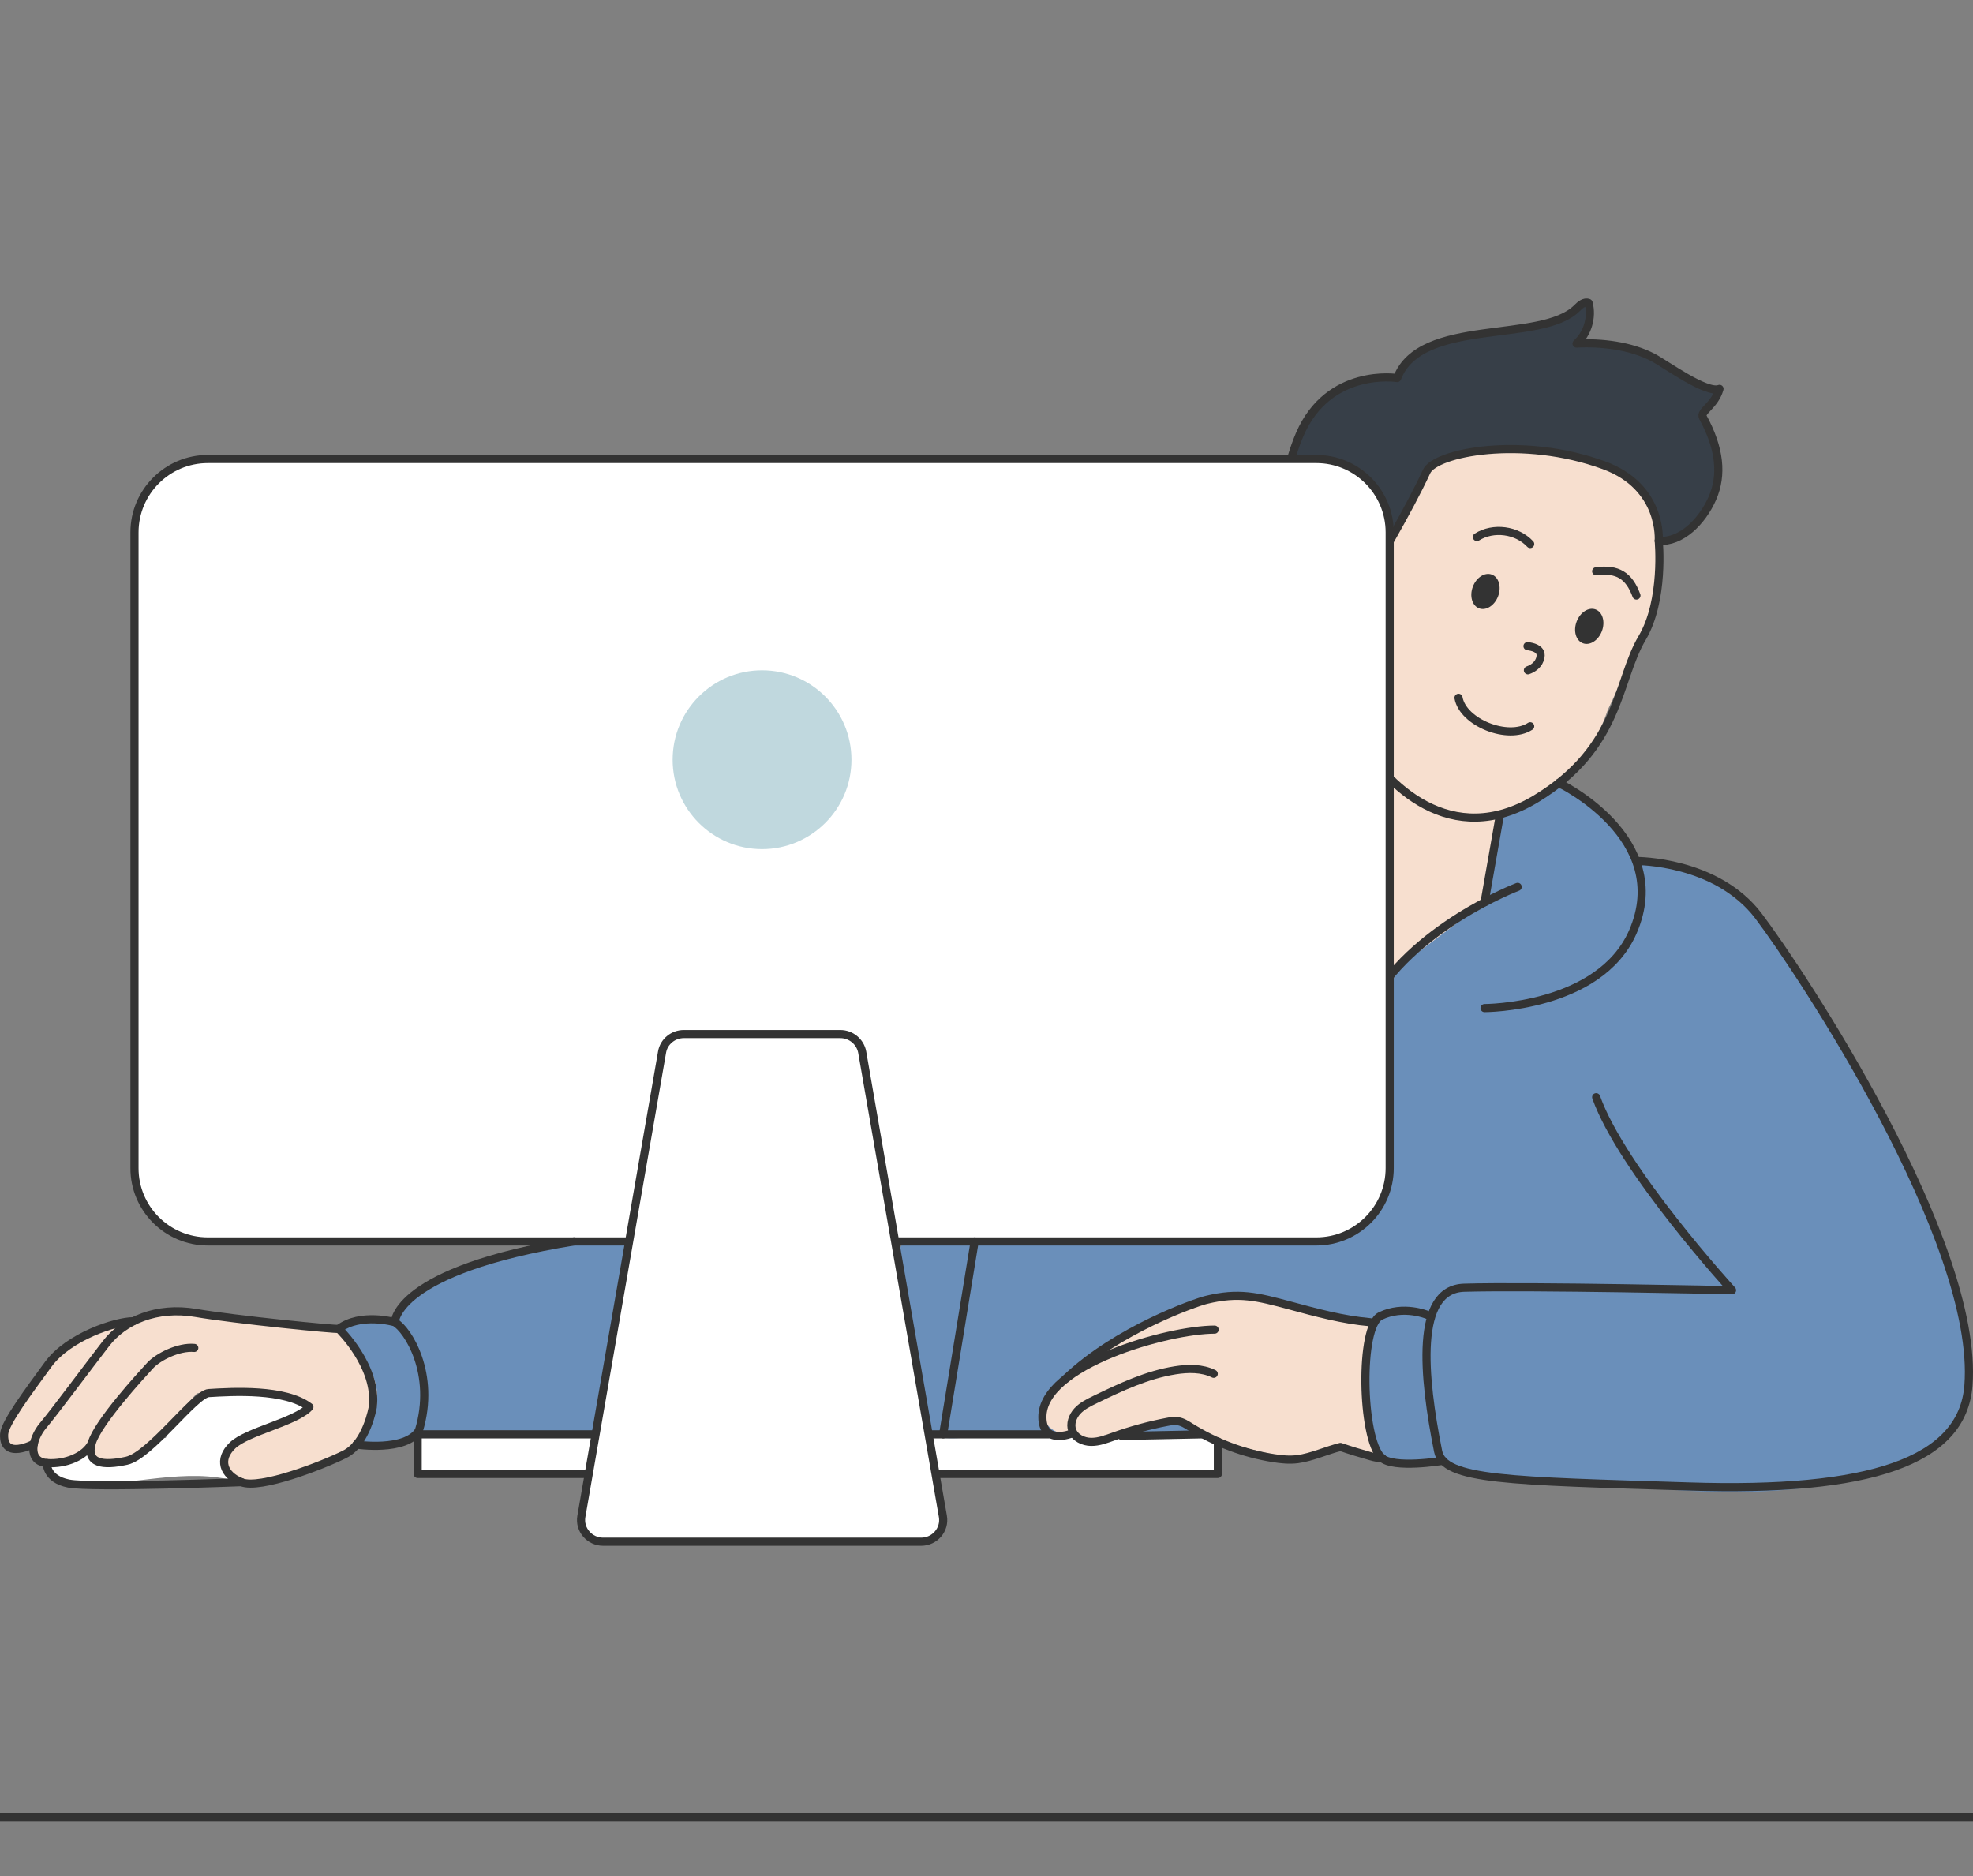 <?xml version="1.0" encoding="utf-8"?>
<!-- Generator: Adobe Illustrator 24.0.1, SVG Export Plug-In . SVG Version: 6.00 Build 0)  -->
<svg version="1.1" id="Layer_1" xmlns="http://www.w3.org/2000/svg" xmlns:xlink="http://www.w3.org/1999/xlink" x="0px" y="0px"
	 viewBox="0 0 242.52 230.59" style="enable-background:new 0 0 242.52 230.59;" xml:space="preserve">
<rect x="0" y="0" width="242.52" height="230.59" fill="#808080" stroke="none"/>
<style type="text/css">
	.st0{fill:none;stroke:#4D4D4D;stroke-width:2;stroke-linecap:round;stroke-miterlimit:10;stroke-dasharray:0,8;}
	.st1{fill:url(#SVGID_1_);}
	.st2{fill:url(#SVGID_2_);}
	.st3{fill:url(#SVGID_3_);}
	.st4{fill:url(#SVGID_4_);}
	.st5{fill:#B1D7DB;}
	.st6{fill:#FFA4E2;}
	.st7{fill:#FFB48F;}
	.st8{fill:none;stroke:#4D4D4D;stroke-width:2;stroke-linecap:round;stroke-miterlimit:10;}
	.st9{fill:none;stroke:#4D4D4D;stroke-width:2;stroke-linecap:round;stroke-miterlimit:10;stroke-dasharray:0,8.058;}
	.st10{fill:url(#SVGID_5_);}
	.st11{fill:url(#SVGID_6_);}
	.st12{fill:#A2E6C4;}
	.st13{fill:none;stroke:#8078E1;stroke-width:2;stroke-linecap:round;stroke-miterlimit:10;}
	.st14{fill:none;stroke:#FFB291;stroke-width:4;stroke-linecap:round;stroke-miterlimit:10;stroke-dasharray:43,8;}
	.st15{fill:url(#SVGID_7_);}
	.st16{fill:none;stroke:#A2E6C4;stroke-width:2;stroke-linecap:round;stroke-miterlimit:10;stroke-dasharray:43,8;}
	.st17{fill:none;stroke:#FFA4E2;stroke-width:2;stroke-linecap:round;stroke-miterlimit:10;}
	.st18{fill:none;stroke:#A2E6C4;stroke-width:2;stroke-miterlimit:10;}
	.st19{fill:none;stroke:#FFB291;stroke-width:2;stroke-linecap:round;stroke-miterlimit:10;}
	.st20{fill:none;stroke:#FFB291;stroke-width:2;stroke-linecap:round;stroke-miterlimit:10;stroke-dasharray:43,8;}
	.st21{fill:none;stroke:#8078E1;stroke-linecap:round;stroke-miterlimit:10;}
	.st22{fill:none;}
	.st23{fill:#4D4D4D;stroke:#4D4D4D;stroke-width:2;stroke-linecap:round;stroke-linejoin:round;stroke-miterlimit:10;}
	.st24{fill:url(#SVGID_8_);}
	.st25{fill:#EDEDED;stroke:#4D4D4D;stroke-width:2;stroke-linecap:round;stroke-linejoin:round;stroke-miterlimit:10;}
	.st26{fill:#FFFFFF;stroke:#4D4D4D;stroke-width:2;stroke-linecap:round;stroke-linejoin:round;stroke-miterlimit:10;}
	.st27{fill:#445D78;stroke:#4D4D4D;stroke-width:2;stroke-linecap:round;stroke-linejoin:round;stroke-miterlimit:10;}
	.st28{fill:none;stroke:#4D4D4D;stroke-width:2;stroke-linecap:round;stroke-linejoin:round;stroke-miterlimit:10;}
	.st29{fill:none;stroke:#BAD7DB;stroke-width:2;stroke-linecap:round;stroke-linejoin:round;stroke-miterlimit:10;}
	.st30{fill:url(#SVGID_9_);}
	.st31{fill:#6B5641;}
	.st32{fill:#FFFFFF;}
	.st33{fill:#F2DACA;}
	.st34{fill:#333333;}
	.st35{fill:#BDD5DB;}
	.st36{fill:none;stroke:#333333;stroke-linecap:round;stroke-miterlimit:10;}
	.st37{fill:none;stroke:#333333;stroke-linecap:round;stroke-linejoin:round;stroke-miterlimit:10;}
	.st38{fill:#ED9E8C;}
	.st39{fill:url(#SVGID_10_);}
	.st40{fill:url(#SVGID_11_);}
	.st41{fill:url(#SVGID_12_);}
	.st42{fill:#C7C7C7;}
	.st43{fill:none;stroke:#C7C7C7;stroke-linecap:round;stroke-linejoin:round;stroke-miterlimit:10;}
	.st44{fill:url(#SVGID_13_);}
	.st45{fill:url(#SVGID_14_);}
	.st46{fill:#4D4D4D;}
	.st47{fill:none;stroke:#4D4D4D;stroke-linecap:round;stroke-linejoin:round;stroke-miterlimit:10;}
	.st48{fill:none;stroke:#4D4D4D;stroke-linecap:round;stroke-miterlimit:10;}
	.st49{fill:none;stroke:#4D4D4D;stroke-miterlimit:10;}
	.st50{fill:url(#SVGID_15_);}
	.st51{fill:#C0D8DE;}
	.st52{fill:#6A8FBA;}
	.st53{fill:#F7DFCF;}
	.st54{fill:#373F48;}
	.st55{fill:#EDEDED;stroke:#4D4D4D;stroke-linecap:round;stroke-linejoin:round;stroke-miterlimit:10;}
	.st56{fill:#FFFFFF;stroke:#333333;stroke-linecap:round;stroke-linejoin:round;stroke-miterlimit:10;}
	.st57{fill:url(#SVGID_16_);}
</style>
<g>
	<rect x="51.34" y="176.5" class="st32" width="98.36" height="4.68"/>
	<path class="st52" d="M239.25,154.66c-3.22-7.98-5.32-13.16-8.86-19.39c-6.43-11.29-13.1-28.26-29.56-29.99
		c-0.21-0.02-3.04-4.47-5.09-6.35c-1.06-0.97-3.36-1.88-4.51-2.12c-4.73-3.12-9.69,1.67-10.26,6.22c-0.42,3.35-0.99,6.68-1.68,9.98
		c-1.07,0.06-2.19,0.46-3.32,1.29c-5.5,4.04-6.03,10.15-6.83,16.55c-0.79,6.34-3.43,9.46-2.83,15.8c-1.01,0.35,0.59,3.87-0.38,4.17
		c-5.3,1.65-10.6-1.31-15.85-1.07c-0.84-1.26-2.07,1.52-3.76,1.12c-5.97-1.43-11.94-0.94-17.29,1.07
		c-3.45-0.59-6.91-1.28-10.38-2.03c-5.2-1.12-9.99,3.24-8.61,8.61c0.66,2.55,1.16,5.45,1.83,8.28c-1.04,2.5-1.29,4.35-0.63,7.19
		c0.9,3.87-0.22,2.74,2.92,2.31c1.68,1.03,7.12,0.08,9.76,0c5-0.15,8.35,0.53,13.21,0.2c4.24-0.28,10.6-0.2,10.6-0.2
		c8.01,0.28,11.86-9.22,19.82-11.41c-0.03,3.16,0.08,6.32,0.32,9.49c0.53,6.9,5.53,6.45,9.1,4.63c2.16,3.79,15.31,2.76,20.89,3.4
		c12.46,1.42,31.05,2.58,41.58-6.17C244.05,172.42,242.54,161.93,239.25,154.66z"/>
	<path class="st52" d="M73.85,152.41c-5.19-0.3-14.01,2.47-18.92,4.4c-4.88,1.91-5.77,2.57-6.41,5.71
		c-3.52-0.22-6.89,0.82-6.89,0.82c1.32,0.75,3.47,6.28,4.06,7.73c0.12,0.31,0.17,0.65,0.2,0.97c-0.19,0.66-0.51,1.32-0.96,1.97
		c-1.41,2.02-3.05,2.81-1.12,3.56c2.1,0.81,6.65-0.27,7.68-1.72c0,0,7.03,0,10.17-0.02c2.69-0.02,11.55,0.48,11.55,0.48
		c0.33-2.41,6.08-23.91,6.08-23.91S76.49,152.56,73.85,152.41z"/>
	<path class="st32" d="M37.24,170.87c-0.95-1.06-2.54-1.37-3.9-1.56c-5.66-0.79-10.71,2.35-12.97,7.43
		c-3.86,0.34-7.73,0.95-11.63,0.62c-1.35-0.12-2.5,1.23-2.5,2.5c0,1.45,1.15,2.38,2.5,2.5c6.39,0.55,12.86-1.84,19.2-0.56
		c2.65,0.53,3.95-2.54,2.45-4.12c1.91-0.81,3.96-1.26,5.81-2.24C37.88,174.55,38.6,172.39,37.24,170.87z"/>
	<path class="st53" d="M44.72,167.15c-0.46-0.58-1.01-1.1-1.61-1.54c-0.37-0.68-0.76-1.88-1.47-2.28c-0.49-0.28-2.78-0.36-3.52-0.27
		c-4.48,0.51-8.8-1.11-13.22-1.55c-2.63-0.27-6.23-0.37-8.51,1.22c-0.56-0.32-1.22-0.46-1.85-0.3c-2.99,0.75-5.8,2.34-7.92,4.6
		c-2.17,2.32-3.67,5.23-5.67,7.7c-1.74,2.14-0.25,4.5,2.38,3.1c0,0,0.83-0.36,0.84-0.36c0.17,0.42,0.25,1.97,0.61,2.24
		c0.77,0.57,1.62,0.63,2.4,0.32c0.35,0.06,0.81-0.46,1.16-0.48c1.32-0.09,1.99-0.68,2.82-1.58c-0.09,1.06,0.83,1.97,1.7,1.86
		c1.1-0.14,3.33,0,4.98-1.8c2.09-2.28,4.28-4.47,6.36-6.76c4.55-0.94,15.15-0.15,13.38,2.33c-2.6,1.55-5.32,2.8-8.21,3.71
		c-2.34,0.74-2.41,4.11,0,4.82c1.74,0.51,7.06-1.32,7.2-1.37c2.68-0.94,4.71-0.78,6.37-2.37c0.74-0.72,2.81-3.61,3.1-4.49
		C46.79,171.57,46.23,169.05,44.72,167.15z"/>
	<path class="st53" d="M168.85,162.74c-2.27-0.63-7.14-1.06-9.39-1.75c-1.07-0.33-2.07-0.9-3.16-1.19c-0.81-0.22-1.62-0.26-2.43-0.2
		c-1.04-0.23-2.17-0.25-3.13-0.2c-3.21,0.17-5.84,1.56-8.58,3.1c-2.89,1.63-5.79,3.26-8.68,4.89c-0.49,0.28-0.83,0.7-1.02,1.19
		c-1.57,0.99-2.86,2.31-3.83,3.91c-1.32,2.2,1.15,4.24,3.04,3.59c0.47,0.54,1.13,0.9,1.84,0.84c0.82-0.06,1.57-0.25,2.29-0.5
		c0.43,0.12,0.88,0.15,1.34,0.08c1.85-0.31,3.79-0.4,5.37-1.49c0.54-0.37,1.08-0.63,1.64-0.77c0.13,0,0.27,0,0.4,0.01
		c3.16,2.17,6.87,3.34,10.6,4.23c2.3,0.55,5.03,0.95,7.22,0.1c1.8-0.7,4.35-0.58,6.63,0.58c1.67,0.84-0.75-2.79-0.81-4.65
		C168.09,171.91,167.84,165.9,168.85,162.74z"/>
	<path class="st53" d="M194.79,56.51c-1.77-0.48-3.46-0.64-5.05-0.54c-1.71-0.89-3.51-1-5.17-0.52c-3.38-1.62-7.76-1.2-10.28,2.91
		c-4.49,7.33-4.88,17.19-5.36,25.6c-0.23,3.98-1.15,7.36-1.81,11.25c-0.58,3.43-1.08,6.19-2.73,9.04c-0.28,0.39-0.55,0.8-0.8,1.26
		c-5.06,9.13,7.55,14.23,7.21,14.17c0.02,0.01,11.66-8.77,11.66-8.77c0.79-2.05,1.76-10.33,1.85-10.58
		c1.02-0.11,3.22-1.35,4.24-1.95c4.32-2.56,7.56-6.51,9.07-11.11c1.54-3.15,2.22-5.26,3.93-8.34
		C206.35,70.3,205.05,59.28,194.79,56.51z"/>
	<path class="st54" d="M211.35,55.45c-0.2-1.58-1.2-2.9-2.04-4.18c0.48-1.11,2.04-3.49,2.04-3.49c-3.24,0.13-10.21-7.44-17.57-5.57
		c1.14-2.25,2.41-4.51,1.48-4.99c-4.32,4.55-22.56,2.38-23.44,9.61c-6.67-0.86-12.27,2.72-12.77,9.57c0,0,11.99,10.47,13.07,7.97
		c0.71-1.66,3.41-6.68,4.18-7.4c0.04-0.01,0.07-0.01,0.11-0.02c4.64-1.43,9.08-2.25,13.89-1.45c3.33,0.56,13.66,1.76,13.58,10.95
		C211.72,64.53,211.46,56.27,211.35,55.45z"/>
	<path class="st37" d="M191.6,96.24c0,0,14.17,6.74,9.1,18.32c-4.1,9.35-18.22,9.35-18.22,9.35"/>
	<line class="st56" x1="184.34" y1="100.33" x2="182.48" y2="110.9"/>
	<path class="st37" d="M186.55,109.01c0,0-13.16,4.98-18.36,14.9"/>
	<path class="st37" d="M201.2,105.83c0,0,9.78-0.06,14.94,6.74c5.16,6.8,27.18,40.02,25.82,57.72c-0.72,9.38-12.2,13.13-34.35,12.42
		c-22.15-0.7-30.13-0.75-30.84-4.33c-1.83-9.17-2.89-19.92,3.2-20.1c8.06-0.24,32.93,0.31,32.93,0.31s-13.54-14.82-16.7-23.73"/>
	<path class="st37" d="M175.44,161.62c0,0-2.93-1.24-5.76,0.14c-2.6,1.27-2.35,14.97,0.11,17.4c1.45,1.42,7.57,0.39,7.57,0.39"/>
	<g>
		<path class="st37" d="M168.69,70.17c0,0,4.4-7.3,6.66-12.21c1.08-2.35,11.76-4.44,21.81-0.77c7.28,2.66,6.73,9.28,6.73,9.28
			s0.72,7.29-2.04,11.95c-3.14,5.29-2.62,13.45-13.04,19.76c-10.42,6.3-18.42-1.59-22.04-7.83"/>
		<path class="st37" d="M156.76,70.73c0,0,0.1-10.58,3-17.32c3.55-8.26,11.97-6.95,11.98-6.94c2.86-7.52,17.72-4.2,22.1-8.59
			c0.39-0.39,0.91-0.85,1.43-0.64c0.47,1.77-0.13,3.77-1.48,4.99c3.1-0.16,6.65,0.27,9.4,1.71c1.53,0.8,6.57,4.5,8.17,3.86
			c-0.6,2.09-2.44,2.76-2.04,3.49c2.07,3.8,2.42,7.09,1.16,9.96s-3.85,5.44-6.59,5.23"/>
		<path class="st37" d="M196.2,70.22c2.61-0.35,4.04,0.51,4.95,2.98"/>
		<path class="st37" d="M181.54,66.01c2.02-1.27,4.92-0.89,6.55,0.86"/>
		<path class="st37" d="M187.76,79.42c0.66,0.08,1.47,0.3,1.6,0.95c0.09,0.44-0.16,1.53-1.55,2.02"/>
		<path class="st37" d="M179.28,85.77c0.55,3.05,6.09,5.27,8.81,3.5"/>
		
			<ellipse transform="matrix(0.354 -0.935 0.935 0.354 49.945 217.758)" class="st34" cx="182.67" cy="72.71" rx="2.22" ry="1.66"/>
		
			<ellipse transform="matrix(0.354 -0.935 0.935 0.354 54.183 232.462)" class="st34" cx="195.43" cy="76.99" rx="2.22" ry="1.66"/>
	</g>
	<path class="st37" d="M169.9,179.2c-0.47,0.05-0.95-0.07-1.41-0.2c-1.25-0.35-2.49-0.73-3.72-1.15c-1.67,0.41-3.56,1.28-5.26,1.5
		c-1,0.13-2.02,0.03-3.01-0.13c-3.58-0.57-7.04-1.87-10.12-3.79c-0.5-0.31-1-0.65-1.58-0.74c-0.46-0.08-0.92,0-1.38,0.09
		c-2.21,0.42-4.4,1.02-6.52,1.78c-0.9,0.32-1.82,0.68-2.78,0.67c-0.96-0.01-1.99-0.5-2.32-1.4c-0.3-0.81,0.04-1.75,0.63-2.39
		c0.59-0.64,1.39-1.03,2.17-1.41c3.16-1.53,6.39-3.05,9.86-3.6c1.59-0.25,3.29-0.28,4.73,0.43"/>
	<path class="st37" d="M168.41,162.52c-3.35-0.29-6.62-1.18-9.87-2.06c-4-1.07-6.26-1.67-10.28-0.68
		c-1.27,0.31-10.95,3.65-17.28,9.71"/>
	<path class="st37" d="M131.76,176.19c0,0-3.62,1.48-3.63-2c-0.03-6.46,15.49-10.76,21.17-10.76"/>
	<polyline class="st37" points="149.7,177.18 149.7,181.17 114.98,181.17 	"/>
	<polyline class="st37" points="72.31,181.17 51.34,181.17 51.34,176.3 73.21,176.3 	"/>
	<line class="st37" x1="114.17" y1="176.3" x2="128.89" y2="176.3"/>
	<line class="st37" x1="137.87" y1="176.5" x2="147.74" y2="176.3"/>
	<g>
		<path class="st56" d="M25.55,152.59H161.8c4.98,0,9.02-4.04,9.02-9.02V65.44c0-4.98-4.04-9.02-9.02-9.02H25.55
			c-4.98,0-9.02,4.04-9.02,9.02v78.13C16.52,148.55,20.56,152.59,25.55,152.59z"/>
		<path class="st56" d="M103.29,127.1H84.06c-1.32,0-2.46,0.93-2.68,2.21l-9.92,57.08c-0.28,1.62,1,3.11,2.68,3.11h39.08
			c1.68,0,2.96-1.48,2.68-3.11l-9.92-57.08C105.74,128.04,104.61,127.1,103.29,127.1z"/>
		<circle class="st51" cx="93.67" cy="93.38" r="10.99"/>
	</g>
	<path class="st37" d="M11.28,177.38c-0.76,1.58-3.17,2.63-5.53,2.45c-2.36-0.18-1.9-2.9-0.45-4.62s5.56-7.27,7.74-10.08
		s6.21-4.57,11.02-3.75c4.8,0.82,17.22,2.06,17.59,1.96c0,0,4.8,4.62,4.17,9.61c0,0-0.73,4.44-3.44,5.8
		c-2.72,1.36-10.42,4.35-12.69,3.44c-2.27-0.91-2.9-2.82-1.09-4.54c1.81-1.72,7.79-2.89,9.43-4.71c-2.99-2.27-9.44-1.89-12.37-1.71
		c-1.73,0.11-7.2,7.69-10.1,8.32C12.64,180.19,10.55,179.91,11.28,177.38c0.73-2.54,6.16-8.43,7.16-9.52c1-1.09,3.53-2.36,5.44-2.18
		"/>
	<path class="st37" d="M43.81,177.56c0,0,6.05,0.91,7.68-1.72c2.11-6.98-1.38-12.45-2.97-13.32c0,0-4.18-1.22-6.89,0.82"/>
	<path class="st37" d="M48.53,162.51c0,0,0-6.36,22.06-9.93"/>
	<line class="st37" x1="119.8" y1="152.59" x2="115.93" y2="176.3"/>
	<path class="st37" d="M16.36,162.4c-2.1,0-7.93,1.87-10.44,5.31c-2.27,3.11-5.33,7.17-5.41,8.55c-0.18,3.26,3.66,1.2,3.66,1.2"/>
	<path class="st37" d="M29.68,182.18c0,0-18.44,0.73-21.25,0.17c-2.8-0.56-2.68-2.52-2.68-2.52"/>
</g>
<line class="st37" x1="-1.45" y1="223.33" x2="245.66" y2="223.33"/>
</svg>

